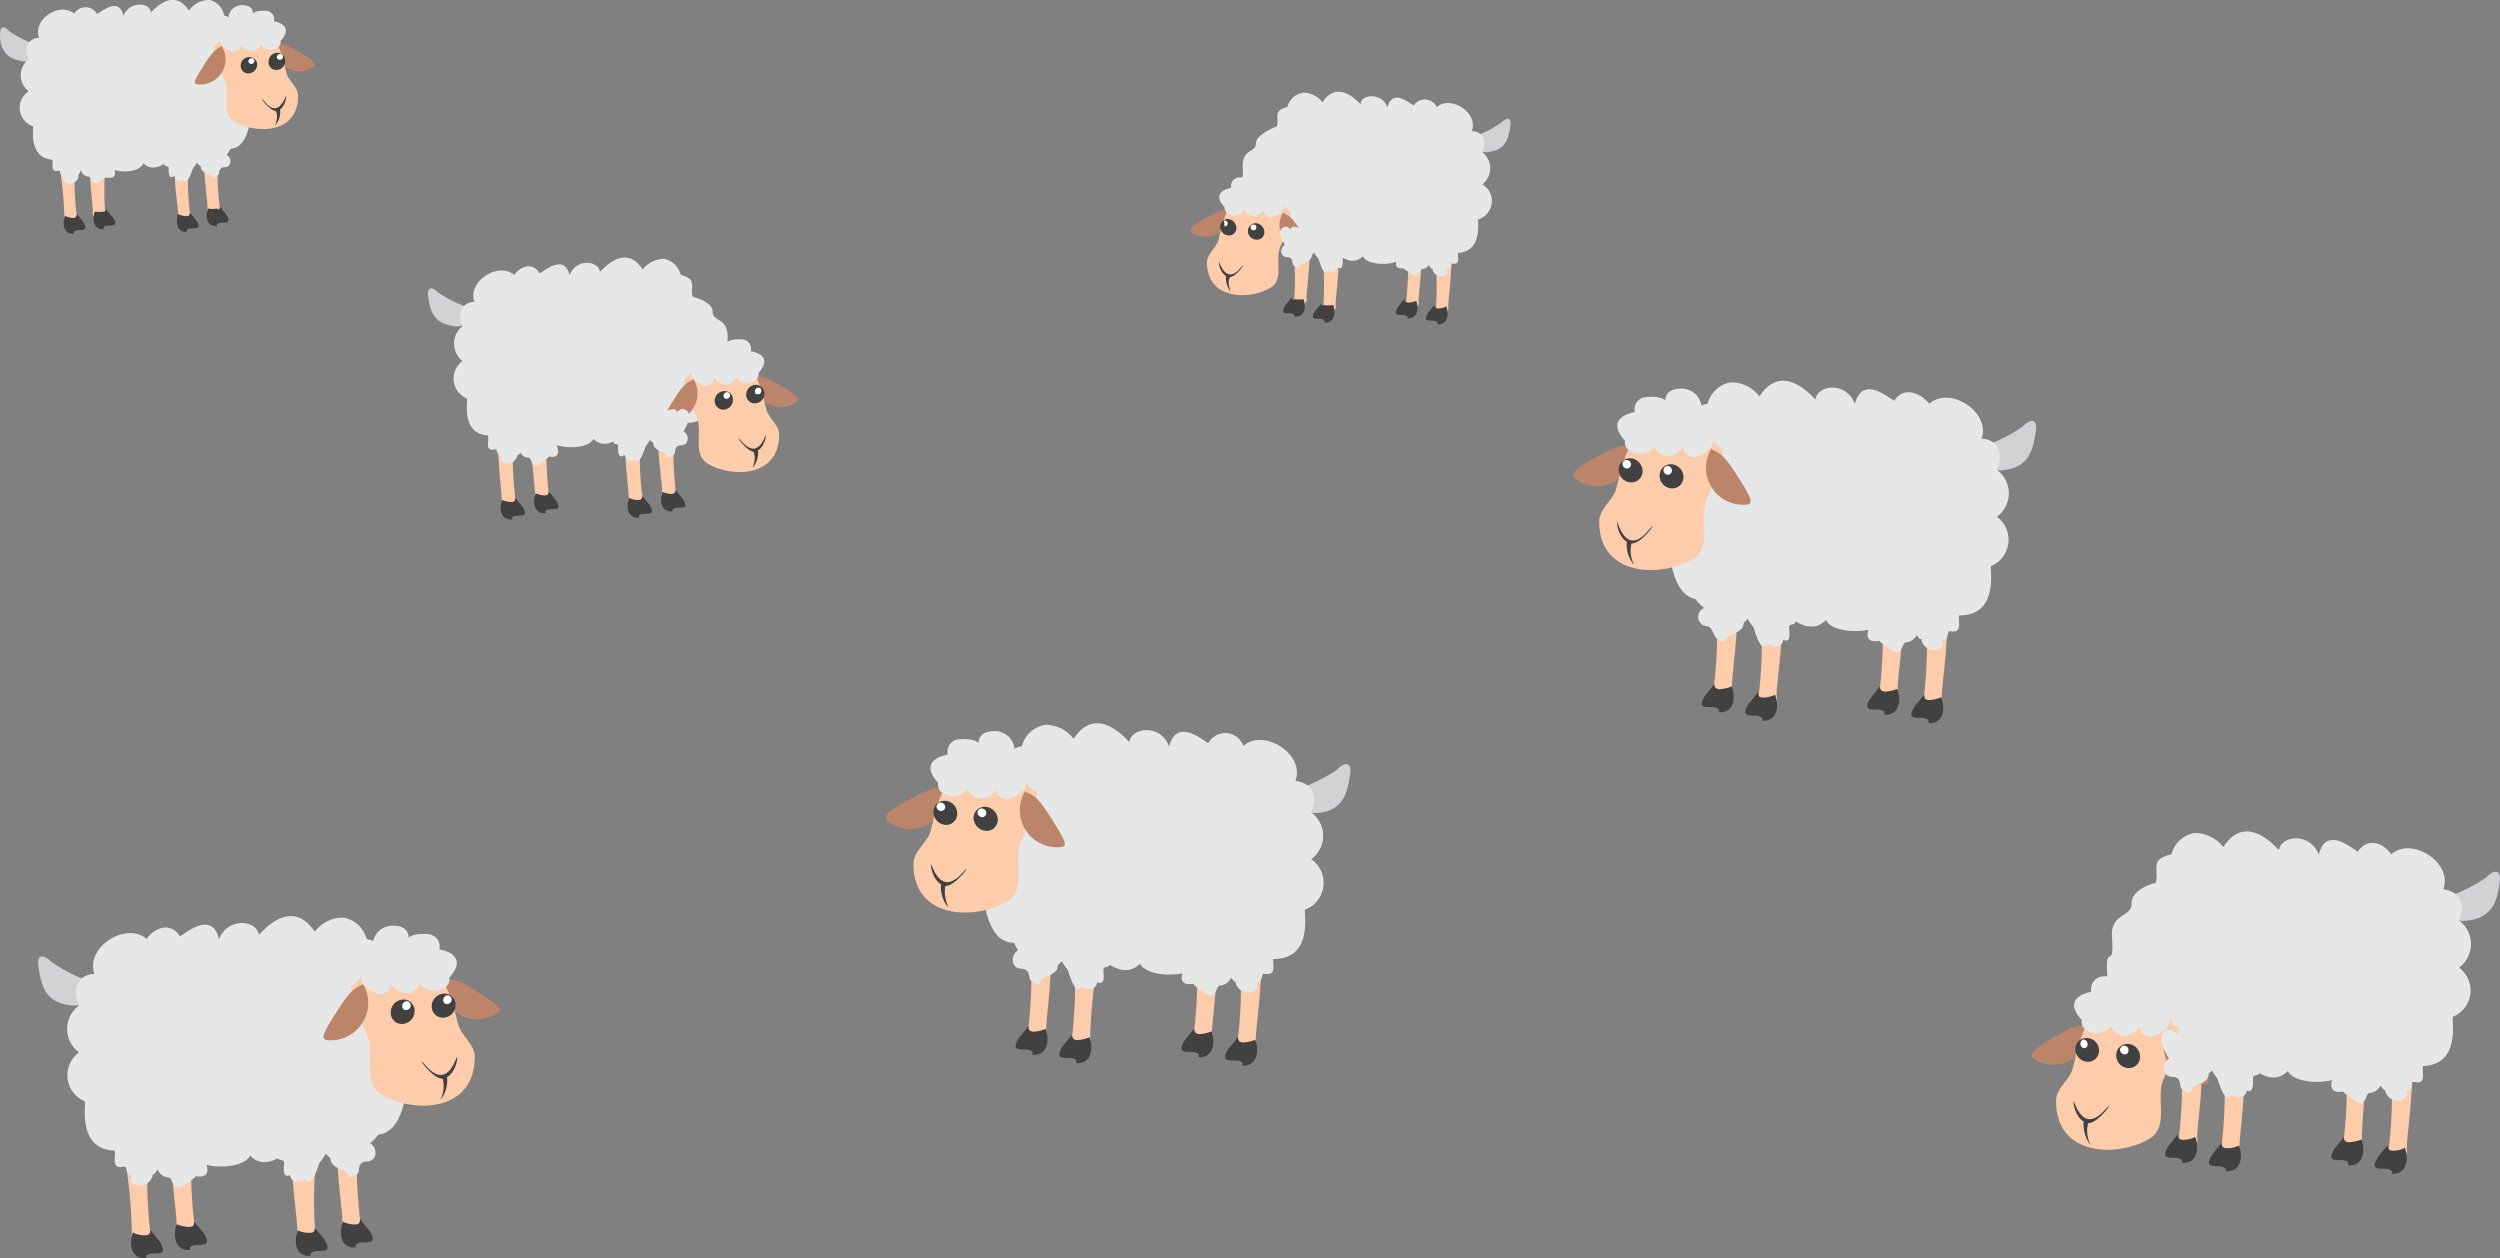 <svg xmlns="http://www.w3.org/2000/svg" viewBox="0 0 71.46 35.97"><rect x="0" y="0" width="71.46" height="35.97" fill="#808080" stroke="none"/><defs><style>.cls-1{fill:#d0d2d3;}.cls-1,.cls-2,.cls-3,.cls-4,.cls-5,.cls-6{fill-rule:evenodd;}.cls-2{fill:#fdccaa;}.cls-3{fill:#414142;}.cls-4{fill:#e6e7e7;}.cls-5{fill:#bc8569;}.cls-6{fill:#fff;}</style></defs><title>sheep3</title><g id="Layer_2" data-name="Layer 2"><g id="Layer_9" data-name="Layer 9"><path class="cls-1" d="M56.57,12.8a4.66,4.66,0,0,0,1.25-.61c.18-.2.44-.27.37.15s-.14,1-.88,1.09A.61.61,0,0,1,56.57,12.8Z"/><path class="cls-2" d="M54.71,16.61a8.47,8.47,0,0,1,.37,1.69A13.66,13.66,0,0,1,55,19.86a1.3,1.3,0,0,1,0,.27c-.08.41.41.49.4.11,0,0,.15-.14.11-.25s.09-.92.13-1.65a3.09,3.09,0,0,0-.32-1.8S54.73,16.69,54.71,16.61Z"/><path class="cls-3" d="M55,19.86s-.26.31-.27.33c-.29.46.16.28.32.35s0,.13.11.13c.41,0,.44-.44.33-.74a1,1,0,0,1-.36.08C55,20,55,19.92,55,19.86Z"/><path class="cls-2" d="M53.46,16.36a8.2,8.2,0,0,1,.36,1.7,12.64,12.64,0,0,1-.08,1.56s0,.24,0,.26c-.08.41.41.49.4.12,0,0,.15-.15.11-.26s.09-.92.13-1.64a3.09,3.09,0,0,0-.32-1.8S53.48,16.44,53.46,16.36Z"/><path class="cls-3" d="M53.73,19.62a4.19,4.19,0,0,1-.26.33c-.29.46.16.28.32.35s0,.13.11.13c.41,0,.44-.45.33-.74a1,1,0,0,1-.36.08C53.74,19.75,53.74,19.67,53.73,19.62Z"/><path class="cls-2" d="M50,16.54a7.93,7.93,0,0,1,.36,1.69,12.64,12.64,0,0,1-.08,1.56s0,.24,0,.27c-.08.41.41.49.4.11,0,0,.15-.14.11-.25s.09-.92.13-1.64a3.22,3.22,0,0,0-.32-1.81S50,16.62,50,16.54Z"/><path class="cls-3" d="M50.24,19.79a4.19,4.19,0,0,1-.26.33c-.29.46.16.28.32.36s0,.12.11.12c.41,0,.44-.44.33-.74a.83.83,0,0,1-.36.08C50.25,19.93,50.25,19.85,50.24,19.79Z"/><path class="cls-2" d="M48.72,16.29a8.2,8.2,0,0,1,.36,1.7A12.64,12.64,0,0,1,49,19.55s0,.24,0,.26c-.08.41.41.49.4.12,0,0,.14-.15.11-.26s.09-.92.13-1.64a3.19,3.19,0,0,0-.32-1.8S48.74,16.37,48.72,16.29Z"/><path class="cls-3" d="M49,19.55a4.19,4.19,0,0,1-.26.33c-.29.46.16.28.32.35s0,.13.11.13c.41,0,.44-.45.33-.74a1.07,1.07,0,0,1-.36.08C49,19.68,49,19.6,49,19.55Z"/><path class="cls-4" d="M48.37,12.34c.1-.36-.19-.66.44-.8a.83.83,0,0,1,.66-.61,1,1,0,0,1,.82.4c.09-.11.59-1,1.6.09.06-.43.9-.52,1.13.13.22-.91,1.1-.06,1.13-.1.27-.42.74-.22,1,.09.58-.52,1.76.23,1.49,1,.38,0,.68.33.44.89a.83.83,0,0,1,0,1.34.82.82,0,0,1-.16,1.41c-.08,0,.36,1.76-1.4,1.35.09.24-.74.92-1.41,0-.25.65-1.71.63-1.91.2-.07,0-.43.63-1.45-.46-.13-.14-.36.85-1.32-.28-.49,0-1.37.71-1.69-1,0,0-.66-.46-.7-.9-.09-1.09.19-.18.12-1.14,0-.76.57-.57.56-1S48.36,12.36,48.37,12.34Z"/><path class="cls-5" d="M46.64,12.73c-.28,0-.37,0-1,.33s-.77.5-.61.62A1,1,0,0,0,46.64,12.73Z"/><path class="cls-2" d="M45.71,14.91c0,1.63,1.87,1.59,2.7,1.05.54-.35.15-1.16.37-1.68.56-1.28.9-2.4-.58-2.42s-1.73,1-2,2.1C46.12,14.29,45.71,14.54,45.71,14.91Z"/><path class="cls-5" d="M48.91,12.83c.24.13.34.13.73.74s.5.82.31.85A1.06,1.06,0,0,1,48.91,12.83Z"/><path class="cls-3" d="M47.76,13.27a.37.37,0,0,1,.36.35.32.32,0,0,1-.32.34.36.36,0,0,1-.36-.34A.32.32,0,0,1,47.76,13.27Z"/><path class="cls-6" d="M47.66,13.32a.13.13,0,0,1,.13.12.12.12,0,0,1-.11.13.13.13,0,0,1-.13-.13A.12.12,0,0,1,47.66,13.32Z"/><path class="cls-4" d="M48.64,11.65a.57.57,0,0,0-.61-.54c-.45,0-.43.34-.43.34s-.1-.14-.53-.1a.35.35,0,0,0-.34.43s-.91.13-.28.82c0,0-.07.26.29.35a.47.47,0,0,0,.53-.18.53.53,0,0,0,.38.27.56.56,0,0,0,.46-.26.32.32,0,0,0,.48.24c.41-.18.38-.44.38-.44s.23.39.46.2a.46.46,0,0,0-.19-.81s.09-.22-.15-.38l-.07,0A.36.36,0,0,0,48.64,11.65Z"/><path class="cls-3" d="M46.22,14.93c0,.15.1.54.4.6s.86-.79.5-.37C46.43,16,46.2,14.73,46.22,14.93Z"/><path class="cls-3" d="M46.59,13.1a.37.37,0,0,1,.36.34.32.32,0,0,1-.32.35.36.36,0,0,1-.36-.35A.32.32,0,0,1,46.59,13.1Z"/><path class="cls-6" d="M46.49,13.15a.12.12,0,0,1,.13.12.11.11,0,0,1-.11.12.12.12,0,0,1-.13-.12A.1.1,0,0,1,46.49,13.15Z"/><path class="cls-4" d="M48.71,17.38a.27.27,0,0,0,.08.52c.15,0,.2.29.27.34.34.24.22,0,.4-.09.48-.17.33-.33.41-.37A.45.45,0,0,0,50,17.3c0-.14.44-.31,0-.7-.29-.24-.42,0-.61,0s-.38-.14-.45,0-.12-.2-.39.05C48.14,17,48.72,17.37,48.71,17.38Z"/><path class="cls-4" d="M51.26,17.54c.2.45-.13.21-.12.4s.06.44-.17.35c0,0,0,.23-.32.18-.16,0,0-.13-.18,0s-.33-.52-.35-.54a1.9,1.9,0,0,1-.4-.85c0-.25.42-.38.65-.28a.52.52,0,0,1,.84,0c.11.11,0-.05.17,0s0,.13.08.2S51.1,17.2,51.26,17.54Z"/><path class="cls-4" d="M53.31,17.19a.41.41,0,0,0,.16.65s-.27.5.14.49c.2,0,0-.08.21.08a2,2,0,0,0,.32.22c.24.07.24-.27.34-.27a.38.38,0,0,0,.33-.49c0-.08.25-.28-.09-.54s-.37,0-.3-.14-.69-.57-.84-.13c0,.09-.18.08-.25.13Z"/><path class="cls-4" d="M56.09,17.27c0,.12-.12.15-.09.53s-.28.2-.3.26c-.08.21,0,.17-.2.26.23.2-.4.47-.57,0,0-.1,0,0-.09-.09a.47.47,0,0,1-.09-.41c0-.13-.53-.19-.11-.62.09-.08-.16-.47.4-.47.39,0,.31.26.44.19s.53,0,.52.21c-.06,0,0-.16.06.11C56.06,17.23,56.09,17.29,56.09,17.27Z"/><path class="cls-3" d="M46.51,15.43a.88.88,0,0,0,.2.72.88.88,0,0,1-.06-.67Z"/><path class="cls-1" d="M37,22.59A4.88,4.88,0,0,0,38.22,22c.17-.2.44-.27.37.15s-.14,1-.88,1.08A.61.61,0,0,1,37,22.59Z"/><path class="cls-2" d="M35.1,26.39a7.49,7.49,0,0,1,.37,1.7,12.64,12.64,0,0,1-.08,1.56s0,.24,0,.26c-.08.41.4.5.4.12,0,0,.14-.14.11-.26s.09-.92.13-1.64a3.19,3.19,0,0,0-.32-1.8S35.13,26.47,35.1,26.39Z"/><path class="cls-3" d="M35.38,29.65a2.78,2.78,0,0,1-.27.33c-.28.46.16.28.33.35s0,.13.1.13c.41,0,.45-.45.34-.74a1.07,1.07,0,0,1-.36.08C35.39,29.78,35.39,29.7,35.38,29.65Z"/><path class="cls-2" d="M33.85,26.15a7.36,7.36,0,0,1,.37,1.7,12.64,12.64,0,0,1-.08,1.56s0,.23,0,.26c-.08.41.4.49.4.12,0,0,.14-.15.11-.26s.09-.92.13-1.64a3.19,3.19,0,0,0-.32-1.8S33.88,26.23,33.85,26.15Z"/><path class="cls-3" d="M34.13,29.41l-.27.33c-.28.45.16.28.33.35s0,.13.1.13c.41,0,.45-.45.34-.74a1.07,1.07,0,0,1-.36.08C34.14,29.54,34.14,29.46,34.13,29.41Z"/><path class="cls-2" d="M30.36,26.32a7.49,7.49,0,0,1,.37,1.7,12.64,12.64,0,0,1-.08,1.56s0,.24,0,.27c-.08.41.4.49.4.11,0,0,.14-.14.11-.26a15.2,15.2,0,0,1,.13-1.64,3.19,3.19,0,0,0-.32-1.8S30.39,26.4,30.36,26.32Z"/><path class="cls-3" d="M30.64,29.58s-.25.31-.27.33c-.28.46.16.28.32.35s0,.13.11.13c.41,0,.45-.44.34-.74a1.07,1.07,0,0,1-.36.08C30.64,29.71,30.65,29.63,30.64,29.58Z"/><path class="cls-2" d="M29.11,26.08a7.93,7.93,0,0,1,.37,1.7,12.64,12.64,0,0,1-.08,1.56s0,.24,0,.26c-.08.41.4.49.4.12,0,0,.14-.15.11-.26s.09-.92.12-1.64a3.15,3.15,0,0,0-.31-1.8S29.14,26.16,29.11,26.08Z"/><path class="cls-3" d="M29.39,29.34s-.25.31-.27.33c-.28.45.16.28.32.35s0,.13.11.13c.41,0,.45-.45.34-.74a1.07,1.07,0,0,1-.36.08C29.39,29.47,29.4,29.39,29.39,29.34Z"/><path class="cls-4" d="M28.76,22.13c.1-.36-.19-.66.45-.8a.82.82,0,0,1,.66-.61,1,1,0,0,1,.82.4c.08-.11.58-1,1.59.09.07-.43.9-.52,1.14.13.22-.91,1.1-.06,1.12-.1a.55.55,0,0,1,1,.08c.58-.51,1.77.23,1.49,1,.39.05.68.33.45.9a.83.83,0,0,1,0,1.34A.82.82,0,0,1,37.31,26c-.08,0,.37,1.76-1.39,1.35.08.24-.74.92-1.42,0-.24.65-1.7.63-1.91.2-.06,0-.43.63-1.44-.47-.13-.13-.37.86-1.32-.28-.5,0-1.38.72-1.7-1,0,0-.66-.47-.7-.9-.08-1.09.2-.19.13-1.14-.06-.76.56-.57.56-1S28.76,22.14,28.76,22.13Z"/><path class="cls-5" d="M27,22.52c-.27,0-.36,0-1,.33s-.78.5-.62.62A1,1,0,0,0,27,22.52Z"/><path class="cls-2" d="M26.11,24.7c0,1.63,1.86,1.59,2.7,1.05.54-.35.15-1.17.37-1.68.56-1.28.89-2.4-.58-2.42s-1.74,1-2,2.1C26.52,24.08,26.1,24.33,26.11,24.7Z"/><path class="cls-5" d="M29.3,22.62c.25.13.35.13.73.74s.51.82.32.85A1.06,1.06,0,0,1,29.3,22.62Z"/><path class="cls-3" d="M28.15,23.06a.38.38,0,0,1,.37.35.32.32,0,0,1-.32.34.38.38,0,0,1-.37-.34A.32.32,0,0,1,28.15,23.06Z"/><path class="cls-6" d="M28.06,23.11a.13.13,0,0,1,.13.12.12.12,0,0,1-.12.13.15.15,0,0,1-.13-.13A.12.12,0,0,1,28.06,23.11Z"/><path class="cls-4" d="M29,21.43a.56.56,0,0,0-.6-.53c-.45,0-.43.34-.43.34s-.11-.14-.53-.11a.36.36,0,0,0-.35.44s-.9.13-.27.81c0,0-.08.26.29.36a.47.47,0,0,0,.53-.18.52.52,0,0,0,.37.27.56.56,0,0,0,.46-.26.31.31,0,0,0,.48.23c.41-.17.39-.44.39-.44s.23.4.46.21a.46.46,0,0,0-.19-.81s.08-.22-.15-.39l-.08,0A.39.39,0,0,0,29,21.43Z"/><path class="cls-3" d="M26.61,24.72c0,.15.11.54.4.6s.87-.79.5-.37C26.82,25.73,26.6,24.52,26.61,24.72Z"/><path class="cls-3" d="M27,22.89a.36.36,0,0,1,.36.34.32.32,0,0,1-.32.35.38.38,0,0,1-.36-.35A.32.32,0,0,1,27,22.89Z"/><path class="cls-6" d="M26.89,22.94a.14.14,0,0,1,.13.12.12.12,0,0,1-.12.12.13.13,0,0,1-.13-.12A.12.12,0,0,1,26.89,22.94Z"/><path class="cls-4" d="M29.1,27.16c-.23.14-.2.52.09.53s.2.29.27.33c.34.25.21,0,.39-.08.49-.17.34-.33.41-.38a.42.42,0,0,0,.17-.47c0-.15.45-.31,0-.7-.29-.24-.42,0-.62,0s-.37-.14-.45,0-.12-.2-.39,0S29.11,27.16,29.1,27.16Z"/><path class="cls-4" d="M31.65,27.33c.21.45-.12.21-.11.4s.05.43-.18.35c0,0,0,.22-.31.18-.16,0,0-.13-.18,0s-.33-.52-.35-.54a1.84,1.84,0,0,1-.4-.86c0-.24.41-.37.64-.27a.52.52,0,0,1,.84,0c.11.11,0-.05.17,0s0,.14.09.21A.47.47,0,0,0,31.65,27.33Z"/><path class="cls-4" d="M33.71,27a.41.41,0,0,0,.15.65s-.26.5.15.48c.2,0,0-.07.2.09a2.1,2.1,0,0,0,.33.22c.24.07.23-.27.33-.27a.37.37,0,0,0,.33-.49c0-.08.25-.28-.09-.54s-.36,0-.29-.14-.7-.57-.85-.13c0,.09-.17.07-.25.13Z"/><path class="cls-4" d="M36.48,27.05c0,.13-.11.16-.08.54s-.29.2-.31.26,0,.17-.19.26c.23.2-.4.47-.58,0,0-.1,0,0-.08-.1a.42.42,0,0,1-.09-.4c0-.13-.53-.19-.11-.62.08-.08-.16-.47.39-.47.39,0,.31.25.45.18s.53,0,.51.22c-.06,0,0-.16.06.11C36.46,27,36.48,27.08,36.48,27.05Z"/><path class="cls-3" d="M26.91,25.21a.87.87,0,0,0,.2.73c-.19-.47-.06-.67-.06-.67Z"/><path class="cls-1" d="M2.72,28.11a4.91,4.91,0,0,1-1.26-.62c-.17-.19-.43-.26-.36.15s.13,1,.88,1.09A.61.61,0,0,0,2.72,28.11Z"/><path class="cls-2" d="M4.58,31.91a7.79,7.79,0,0,0-.37,1.7,12.36,12.36,0,0,0,.08,1.55s0,.24,0,.27c.08.41-.41.49-.4.11,0,0-.15-.14-.12-.25a14.16,14.16,0,0,0-.12-1.64A3.12,3.12,0,0,1,4,31.85S4.56,32,4.58,31.91Z"/><path class="cls-3" d="M4.3,35.16s.26.31.27.34c.28.45-.16.28-.32.35s0,.12-.11.12c-.41,0-.45-.44-.34-.74a.73.73,0,0,0,.36.08C4.3,35.3,4.29,35.22,4.3,35.16Z"/><path class="cls-2" d="M5.83,31.67a7.79,7.79,0,0,0-.37,1.7,13.58,13.58,0,0,0,.09,1.55,1.3,1.3,0,0,0,0,.27c.08.41-.41.49-.4.11,0,0-.15-.14-.11-.25s-.09-.92-.13-1.64a3.17,3.17,0,0,1,.31-1.81S5.81,31.75,5.83,31.67Z"/><path class="cls-3" d="M5.55,34.92s.26.31.27.33c.29.46-.16.28-.32.36s0,.12-.11.12c-.41,0-.44-.44-.34-.74a.88.88,0,0,0,.37.08C5.55,35.06,5.54,35,5.55,34.92Z"/><path class="cls-2" d="M9.32,31.84A7.93,7.93,0,0,0,9,33.54,13.1,13.1,0,0,0,9,35.09a1.3,1.3,0,0,0,0,.27c.08.41-.41.49-.4.11,0,0-.15-.14-.11-.25s-.09-.92-.13-1.64a3.12,3.12,0,0,1,.31-1.8S9.3,31.92,9.32,31.84Z"/><path class="cls-3" d="M9,35.1s.26.3.27.33c.29.45-.16.28-.32.35s0,.12-.11.12c-.41,0-.44-.44-.33-.73a.82.82,0,0,0,.36.07C9,35.23,9,35.15,9,35.1Z"/><path class="cls-2" d="M10.57,31.6a8.43,8.43,0,0,0-.37,1.7,13.34,13.34,0,0,0,.09,1.55,1.3,1.3,0,0,0,0,.27c.08.41-.41.49-.4.11,0,0-.15-.14-.11-.25s-.09-.92-.13-1.64A3.11,3.11,0,0,1,10,31.53S10.55,31.68,10.57,31.6Z"/><path class="cls-3" d="M10.3,34.85a4.19,4.19,0,0,0,.26.33c.29.46-.16.28-.32.36s0,.12-.11.12c-.41,0-.44-.44-.33-.74a.79.79,0,0,0,.36.08C10.29,35,10.29,34.91,10.3,34.85Z"/><path class="cls-4" d="M10.92,27.65c-.1-.37.19-.67-.44-.81a.83.83,0,0,0-.66-.61,1,1,0,0,0-.82.4c-.09-.1-.59-1-1.6.09-.06-.43-.9-.51-1.14.13-.21-.91-1.09-.05-1.12-.09-.27-.43-.74-.23-.95.08-.58-.51-1.76.23-1.49,1-.38,0-.68.33-.44.9a.83.83,0,0,0,0,1.34.81.81,0,0,0,.16,1.4c.08,0-.36,1.76,1.4,1.35-.09.25.73.92,1.41,0,.25.65,1.71.64,1.91.21.07,0,.43.63,1.45-.47.12-.14.36.85,1.32-.28.49,0,1.37.71,1.69-1,0,0,.66-.47.7-.91.09-1.08-.2-.18-.13-1.14.06-.75-.56-.57-.55-1C11.57,28,10.92,27.66,10.92,27.65Z"/><path class="cls-5" d="M12.65,28c.28,0,.37-.05.95.32s.78.51.62.63A1,1,0,0,1,12.65,28Z"/><path class="cls-2" d="M13.57,30.21c0,1.64-1.86,1.6-2.69,1.06-.55-.36-.15-1.17-.38-1.68-.56-1.28-.89-2.41.59-2.43,1.33,0,1.73.95,2,2.1C13.17,29.6,13.58,29.85,13.57,30.21Z"/><path class="cls-5" d="M10.38,28.13c-.25.13-.34.14-.73.75s-.5.81-.31.85A1.07,1.07,0,0,0,10.38,28.13Z"/><path class="cls-3" d="M11.53,28.57a.37.37,0,0,0-.36.35.32.32,0,0,0,.32.35.37.37,0,0,0,.36-.35A.32.32,0,0,0,11.53,28.57Z"/><path class="cls-6" d="M11.62,28.62a.13.13,0,0,0-.12.13.1.1,0,0,0,.11.12.13.13,0,0,0,.13-.12A.12.12,0,0,0,11.62,28.62Z"/><path class="cls-4" d="M10.65,27a.57.57,0,0,1,.6-.54c.45,0,.43.34.43.34s.11-.13.54-.1a.36.36,0,0,1,.34.44s.9.12.28.81c0,0,.07.26-.3.35a.47.47,0,0,1-.53-.18.47.47,0,0,1-.37.27c-.27,0-.46-.26-.46-.26a.32.32,0,0,1-.48.24c-.41-.17-.38-.44-.38-.44s-.24.39-.47.21a.46.46,0,0,1,.2-.81s-.09-.22.15-.39l.07,0A.39.39,0,0,1,10.65,27Z"/><path class="cls-3" d="M13.07,30.24c0,.14-.11.53-.4.59s-.87-.79-.5-.37C12.86,31.25,13.08,30,13.07,30.24Z"/><path class="cls-3" d="M12.7,28.4a.37.37,0,0,0-.36.35.32.32,0,0,0,.32.34.36.36,0,0,0,.36-.34A.32.32,0,0,0,12.7,28.4Z"/><path class="cls-6" d="M12.8,28.45a.13.13,0,0,0-.13.12.11.11,0,0,0,.11.13.13.13,0,0,0,.13-.13A.12.12,0,0,0,12.8,28.45Z"/><path class="cls-4" d="M10.58,32.68c.23.13.2.52-.09.52s-.2.29-.26.34c-.35.24-.22,0-.4-.08-.48-.17-.34-.34-.41-.38a.43.43,0,0,1-.17-.47c0-.15-.45-.31,0-.71.28-.23.42.05.61,0s.38-.13.45,0,.12-.19.39.05C11.15,32.28,10.57,32.68,10.58,32.68Z"/><path class="cls-4" d="M8,32.85c-.21.44.12.21.12.39s-.06.44.17.35c0,0,0,.23.32.18.16,0,0-.13.17,0s.33-.51.36-.54a2,2,0,0,0,.4-.85c0-.25-.42-.38-.65-.27a.51.51,0,0,0-.84,0c-.11.11,0,0-.17,0s0,.14-.09.2S8.19,32.51,8,32.85Z"/><path class="cls-4" d="M6,32.5a.4.4,0,0,1-.16.64s.27.5-.14.49c-.2,0,0-.07-.21.09a2.64,2.64,0,0,1-.32.22c-.25.07-.24-.28-.34-.28a.37.37,0,0,1-.33-.49c0-.08-.25-.28.09-.53s.37,0,.3-.15.69-.57.84-.13c0,.1.17.08.25.13Z"/><path class="cls-4" d="M3.2,32.57c0,.12.11.15.08.54s.29.19.31.25c.08.22,0,.17.2.26-.24.21.4.47.57,0,0-.1,0,0,.08-.1a.45.45,0,0,0,.1-.41c0-.12.52-.18.1-.61-.08-.09.17-.48-.39-.48-.39,0-.31.26-.44.19s-.54,0-.52.21,0-.16-.06.12C3.23,32.53,3.2,32.6,3.2,32.57Z"/><path class="cls-3" d="M12.77,30.73a.89.89,0,0,1-.19.72.85.85,0,0,0,.06-.66Z"/><path class="cls-1" d="M13.52,8.83a3.72,3.72,0,0,1-1-.47c-.13-.15-.33-.2-.28.12s.1.74.67.83A.47.47,0,0,0,13.52,8.83Z"/><path class="cls-2" d="M14.94,11.74a6.22,6.22,0,0,0-.28,1.3,8.38,8.38,0,0,0,.07,1.19,1.46,1.46,0,0,0,0,.21c.07.31-.31.37-.3.08,0,0-.11-.11-.09-.19s-.07-.71-.09-1.26a2.46,2.46,0,0,1,.24-1.38S14.93,11.8,14.94,11.74Z"/><path class="cls-3" d="M14.73,14.23l.21.26c.21.35-.13.21-.25.27s0,.09-.08.09c-.32,0-.34-.34-.26-.56a.73.73,0,0,0,.28.06C14.73,14.34,14.72,14.28,14.73,14.23Z"/><path class="cls-2" d="M15.9,11.56a5.93,5.93,0,0,0-.28,1.3,9.76,9.76,0,0,0,.06,1.19s0,.18,0,.2c.06.31-.31.38-.3.09,0,0-.11-.11-.09-.2s-.07-.7-.1-1.25a2.36,2.36,0,0,1,.25-1.38S15.88,11.62,15.9,11.56Z"/><path class="cls-3" d="M15.69,14.05s.19.23.2.25c.22.35-.12.22-.24.27s0,.1-.08.1c-.32,0-.35-.34-.26-.57a.67.67,0,0,0,.27.06C15.69,14.15,15.68,14.09,15.69,14.05Z"/><path class="cls-2" d="M18.57,11.69a6.08,6.08,0,0,0-.28,1.3,8.38,8.38,0,0,0,.07,1.19,1.32,1.32,0,0,0,0,.2c.06.32-.31.38-.3.09,0,0-.11-.11-.09-.19s-.07-.71-.09-1.26a2.42,2.42,0,0,1,.24-1.38S18.56,11.75,18.57,11.69Z"/><path class="cls-3" d="M18.36,14.18l.21.25c.21.35-.13.22-.25.27s0,.1-.08.1c-.32,0-.34-.34-.26-.57a.55.55,0,0,0,.28.06C18.36,14.28,18.35,14.22,18.36,14.18Z"/><path class="cls-2" d="M19.53,11.5a6.22,6.22,0,0,0-.28,1.3A9.76,9.76,0,0,0,19.31,14s0,.19,0,.21c.06.31-.31.37-.3.08,0,0-.12-.1-.09-.19s-.07-.7-.1-1.26a2.46,2.46,0,0,1,.24-1.38S19.51,11.56,19.53,11.5Z"/><path class="cls-3" d="M19.32,14a2.56,2.56,0,0,0,.2.26c.22.35-.12.21-.24.27s0,.09-.09.09c-.31,0-.34-.34-.25-.56a.67.67,0,0,0,.27.06C19.32,14.1,19.31,14,19.32,14Z"/><path class="cls-4" d="M19.8,8.48c-.08-.28.14-.51-.34-.62A.64.64,0,0,0,19,7.4a.8.8,0,0,0-.63.3c-.06-.08-.44-.76-1.22.07-.05-.33-.69-.39-.87.1-.16-.7-.84,0-.86-.07-.21-.33-.57-.17-.72.06-.45-.39-1.35.18-1.14.77-.3,0-.53.26-.34.69a.64.64,0,0,0,0,1,.62.62,0,0,0,.12,1.07c.06,0-.28,1.35,1.07,1-.06.18.57.7,1.08,0,.19.5,1.31.49,1.47.16.05,0,.33.48,1.1-.36.1-.11.28.65,1-.22.38,0,1.06.55,1.3-.76,0,0,.51-.36.53-.69.07-.84-.14-.15-.09-.88,0-.58-.43-.43-.43-.73S19.8,8.49,19.8,8.48Z"/><path class="cls-5" d="M21.57,10.76c.21,0,.28,0,.72.25s.6.39.48.48A.76.76,0,0,1,21.57,10.76Z"/><path class="cls-2" d="M22.27,12.43c0,1.25-1.43,1.22-2.06.81-.42-.27-.12-.9-.29-1.29-.43-1-.68-1.84.45-1.85s1.33.72,1.53,1.6C22,12,22.28,12.15,22.27,12.43Z"/><path class="cls-5" d="M19.83,10.84c-.19.1-.27.1-.56.57s-.39.62-.24.65A.82.82,0,0,0,19.83,10.84Z"/><path class="cls-3" d="M20.71,11.18a.28.28,0,0,0-.28.26.25.25,0,0,0,.24.27.28.28,0,0,0,.28-.27A.24.24,0,0,0,20.71,11.18Z"/><path class="cls-6" d="M20.78,11.21a.11.11,0,0,0-.1.1.09.09,0,0,0,.09.09.11.11,0,0,0,.1-.09A.1.1,0,0,0,20.78,11.21Z"/><path class="cls-4" d="M20,9.93a.44.44,0,0,1,.47-.41c.34,0,.32.26.32.26s.09-.1.41-.08a.27.27,0,0,1,.26.34s.7.09.22.62c0,0,.05.2-.23.27a.35.35,0,0,1-.4-.14.39.39,0,0,1-.29.21c-.2,0-.35-.2-.35-.2a.24.24,0,0,1-.37.18c-.31-.13-.29-.34-.29-.34s-.18.31-.36.16a.36.36,0,0,1,.15-.62s-.06-.17.12-.29a.05.05,0,0,1,0,0A.27.27,0,0,1,20,9.93Z"/><path class="cls-3" d="M21.89,12.45c0,.11-.09.41-.31.46s-.66-.61-.38-.29C21.73,13.22,21.9,12.29,21.89,12.45Z"/><path class="cls-3" d="M21.6,11a.28.28,0,0,0-.27.27.24.24,0,0,0,.24.26.28.28,0,0,0,.28-.26A.25.25,0,0,0,21.6,11Z"/><path class="cls-6" d="M21.68,11.08a.1.1,0,0,0-.1.1c0,.05,0,.09.09.09a.09.09,0,0,0,.09-.09A.08.08,0,0,0,21.68,11.08Z"/><path class="cls-4" d="M19.54,12.33c.18.1.15.4-.07.4s-.15.22-.2.26c-.26.19-.17,0-.31-.06-.37-.13-.25-.26-.31-.29a.33.33,0,0,1-.13-.36c0-.12-.34-.24,0-.54s.32,0,.47,0,.29-.1.34,0,.1-.15.3,0S19.53,12.33,19.54,12.33Z"/><path class="cls-4" d="M17.59,12.46c-.16.34.09.16.08.3s0,.34.14.27,0,.17.24.14,0-.1.13,0,.26-.4.28-.42a1.49,1.49,0,0,0,.3-.65c0-.19-.32-.29-.49-.21a.39.39,0,0,0-.64,0c-.09.09,0,0-.14,0s0,.11-.06.16S17.71,12.2,17.59,12.46Z"/><path class="cls-4" d="M16,12.19a.3.3,0,0,1-.11.49s.2.39-.12.38c-.15,0,0-.06-.15.06a1.59,1.59,0,0,1-.25.17c-.19.06-.18-.21-.26-.21a.27.27,0,0,1-.25-.37c0-.06-.19-.22.07-.41s.28,0,.22-.11.54-.44.65-.1c0,.07.13.06.19.1Z"/><path class="cls-4" d="M13.89,12.25c0,.09.09.11.06.41s.22.15.24.19,0,.13.15.2c-.18.16.3.36.44,0,0-.07,0,0,.06-.07a.36.36,0,0,0,.07-.31c0-.1.41-.14.08-.47-.06-.07.13-.37-.3-.37s-.24.2-.34.15-.41,0-.39.16,0-.12-.05.09C13.91,12.22,13.89,12.27,13.89,12.25Z"/><path class="cls-3" d="M21.66,12.83a.68.68,0,0,1-.15.55c.14-.36,0-.51,0-.51Z"/><path class="cls-1" d="M1.12,1.31A3.42,3.42,0,0,1,.26.89C.14.75,0,.71,0,1s.09.66.6.74A.41.41,0,0,0,1.12,1.31Z"/><path class="cls-2" d="M2.39,3.9a5.21,5.21,0,0,0-.26,1.16,7.54,7.54,0,0,0,.06,1.06,1.21,1.21,0,0,0,0,.18c0,.28-.28.34-.28.08,0,0-.09-.1-.07-.17a9.84,9.84,0,0,0-.09-1.12A2.16,2.16,0,0,1,2,3.86S2.37,4,2.39,3.9Z"/><path class="cls-3" d="M2.2,6.12s.17.21.18.23c.19.31-.11.19-.22.24s0,.09-.08.09c-.28,0-.3-.31-.22-.51a.51.51,0,0,0,.24.06C2.19,6.22,2.19,6.16,2.2,6.12Z"/><path class="cls-2" d="M3.24,3.74A5,5,0,0,0,3,4.9,9.46,9.46,0,0,0,3,6s0,.16,0,.18c.06.28-.28.33-.27.08,0,0-.1-.1-.08-.18s-.06-.62-.08-1.12a2.15,2.15,0,0,1,.21-1.23S3.22,3.79,3.24,3.74Z"/><path class="cls-3" d="M3.05,6a1.92,1.92,0,0,0,.18.22c.2.31-.11.19-.22.24s0,.09-.07.09c-.28,0-.31-.3-.23-.5a.89.89,0,0,0,.25,0C3.05,6.05,3,6,3.05,6Z"/><path class="cls-2" d="M5.62,3.85A5.32,5.32,0,0,0,5.37,5a8,8,0,0,0,.06,1.07,1.07,1.07,0,0,0,0,.18c.06.28-.27.33-.27.07,0,0-.1-.09-.07-.17S5,5.53,5,5a2.15,2.15,0,0,1,.21-1.23S5.6,3.91,5.62,3.85Z"/><path class="cls-3" d="M5.43,6.08l.18.22c.2.31-.11.19-.22.24s0,.09-.07.09c-.28,0-.3-.3-.23-.51a.6.6,0,0,0,.25.06C5.43,6.17,5.42,6.11,5.43,6.08Z"/><path class="cls-2" d="M6.47,3.69a6,6,0,0,0-.25,1.16,7.9,7.9,0,0,0,.06,1.06,1.28,1.28,0,0,0,0,.18c0,.28-.28.34-.28.08,0,0-.09-.1-.07-.17s-.06-.63-.09-1.12a2.16,2.16,0,0,1,.22-1.23S6.46,3.74,6.47,3.69Z"/><path class="cls-3" d="M6.29,5.91s.17.21.18.23c.19.31-.11.19-.22.24s0,.08-.08.08c-.28,0-.3-.3-.22-.5a.54.54,0,0,0,.24,0C6.28,6,6.28,6,6.29,5.91Z"/><path class="cls-4" d="M6.71,1c-.07-.25.13-.45-.3-.55A.56.56,0,0,0,6,0,.71.71,0,0,0,5.4.3C5.34.23,5-.38,4.31.36c0-.29-.61-.35-.78.09-.14-.62-.74,0-.76-.06a.38.38,0,0,0-.65,0c-.4-.35-1.2.16-1,.69-.26,0-.46.23-.3.61a.58.58,0,0,0,0,.92.56.56,0,0,0,.12,1c.05,0-.25,1.2,1,.92-.06.17.5.63,1,0C3,5,4,5,4.1,4.66c0,0,.29.44,1-.31.08-.1.24.58.9-.2.33,0,.93.49,1.15-.68,0,0,.45-.32.48-.62.06-.74-.13-.12-.09-.78,0-.51-.38-.38-.38-.65S6.71,1,6.71,1Z"/><path class="cls-5" d="M7.89,1.26c.19,0,.25,0,.65.22s.53.35.42.43A.68.68,0,0,1,7.89,1.26Z"/><path class="cls-2" d="M8.52,2.75c0,1.11-1.27,1.08-1.84.71-.37-.24-.1-.79-.25-1.14-.38-.88-.61-1.64.4-1.66S8,1.31,8.19,2.1C8.25,2.32,8.53,2.49,8.52,2.75Z"/><path class="cls-5" d="M6.34,1.32c-.16.09-.23.1-.49.51s-.35.56-.22.58A.72.72,0,0,0,6.34,1.32Z"/><path class="cls-3" d="M7.13,1.63a.25.25,0,0,0-.25.23.22.22,0,0,0,.22.24.26.26,0,0,0,.25-.24A.22.22,0,0,0,7.13,1.63Z"/><path class="cls-6" d="M7.19,1.66a.11.11,0,0,0-.09.08.09.09,0,0,0,.08.09.09.09,0,0,0,.09-.09A.08.08,0,0,0,7.19,1.66Z"/><path class="cls-4" d="M6.53.52A.38.38,0,0,1,6.94.15c.31,0,.29.23.29.23S7.31.29,7.6.31a.24.24,0,0,1,.23.3s.62.09.19.56c0,0,.05.17-.2.24a.32.32,0,0,1-.36-.13.35.35,0,0,1-.26.19c-.18,0-.31-.18-.31-.18a.22.22,0,0,1-.33.16c-.28-.12-.26-.3-.26-.3s-.16.27-.32.14A.31.31,0,0,1,6.12.74s-.06-.15.1-.26,0,0,0,0A.25.25,0,0,1,6.53.52Z"/><path class="cls-3" d="M8.18,2.76c0,.1-.07.37-.27.41s-.59-.54-.34-.26C8,3.45,8.19,2.62,8.18,2.76Z"/><path class="cls-3" d="M7.93,1.51a.25.25,0,0,0-.25.23A.22.22,0,0,0,7.9,2a.25.25,0,0,0,.25-.24A.22.22,0,0,0,7.93,1.51Z"/><path class="cls-6" d="M8,1.54a.11.11,0,0,0-.09.09A.09.09,0,0,0,8,1.71a.09.09,0,0,0,.09-.08A.08.08,0,0,0,8,1.54Z"/><path class="cls-4" d="M6.48,4.43c.16.09.14.35-.06.35S6.28,5,6.24,5C6,5.18,6.09,5,6,5c-.33-.12-.23-.23-.28-.26a.3.3,0,0,1-.12-.32c0-.1-.3-.21,0-.48s.29,0,.42,0,.26-.1.31,0,.08-.13.26,0S6.47,4.43,6.48,4.43Z"/><path class="cls-4" d="M4.74,4.54c-.14.3.08.15.08.27s0,.3.12.24,0,.16.21.12,0-.09.12,0,.23-.35.25-.36a1.38,1.38,0,0,0,.27-.59C5.77,4,5.5,4,5.35,4a.36.36,0,0,0-.57,0c-.08.08,0,0-.12,0s0,.09-.06.14S4.85,4.31,4.74,4.54Z"/><path class="cls-4" d="M3.34,4.3a.28.28,0,0,1-.11.44s.18.35-.1.34c-.13,0,0,0-.14,0a1.53,1.53,0,0,1-.22.16c-.16,0-.16-.19-.23-.19a.25.25,0,0,1-.22-.34s-.17-.19.06-.36.25,0,.2-.1.47-.39.58-.09c0,.06.11,0,.17.09Z"/><path class="cls-4" d="M1.44,4.35c0,.09.08.11.06.37s.2.13.21.17,0,.12.13.18c-.15.14.28.32.4,0,0-.07,0,0,0-.07a.33.33,0,0,0,.07-.28c0-.08.36-.12.07-.42-.06,0,.11-.32-.27-.32s-.21.17-.3.13-.37,0-.35.14,0-.11-.05.08C1.46,4.33,1.44,4.37,1.44,4.35Z"/><path class="cls-3" d="M8,3.1a.57.57,0,0,1-.14.49c.13-.32,0-.45,0-.45Z"/><path class="cls-1" d="M69.82,25.68a4.31,4.31,0,0,0,1.26-.61c.17-.19.43-.26.37.15s-.14,1-.89,1.09A.61.61,0,0,1,69.82,25.68Z"/><path class="cls-2" d="M68,29.49a7.23,7.23,0,0,1,.37,1.7,12.36,12.36,0,0,1-.08,1.55s0,.24,0,.27c-.08.41.4.49.4.11,0,0,.14-.14.11-.25s.09-.92.13-1.64a3.22,3.22,0,0,0-.32-1.81S68,29.57,68,29.49Z"/><path class="cls-3" d="M68.24,32.74s-.25.31-.27.34c-.28.45.16.27.33.35s0,.12.1.12c.41,0,.45-.44.34-.74a.73.73,0,0,1-.36.08C68.25,32.88,68.25,32.8,68.24,32.74Z"/><path class="cls-2" d="M66.71,29.25a7.25,7.25,0,0,1,.37,1.69A12.64,12.64,0,0,1,67,32.5s0,.24,0,.27c-.08.41.4.49.4.11,0,0,.14-.14.11-.25A15.15,15.15,0,0,1,67.63,31a3.19,3.19,0,0,0-.32-1.8S66.74,29.33,66.71,29.25Z"/><path class="cls-3" d="M67,32.5s-.25.31-.27.33c-.28.46.16.28.32.35s0,.13.11.13c.41,0,.45-.44.34-.74a1.07,1.07,0,0,1-.36.08C67,32.64,67,32.56,67,32.5Z"/><path class="cls-2" d="M63.22,29.42a7.23,7.23,0,0,1,.37,1.7,12.36,12.36,0,0,1-.08,1.55s0,.24,0,.27c-.08.41.4.49.4.11,0,0,.14-.14.11-.25s.09-.92.12-1.64a3.12,3.12,0,0,0-.31-1.8S63.25,29.5,63.22,29.42Z"/><path class="cls-3" d="M63.5,32.67s-.25.31-.27.34c-.28.45.16.27.32.35s0,.12.11.12c.41,0,.45-.44.34-.74a.73.73,0,0,1-.36.08C63.5,32.81,63.51,32.73,63.5,32.67Z"/><path class="cls-2" d="M62,29.18a7.81,7.81,0,0,1,.37,1.69,12.64,12.64,0,0,1-.08,1.56s0,.24,0,.27c-.07.41.41.49.4.11,0,0,.15-.14.12-.25s.09-.92.12-1.64a3.17,3.17,0,0,0-.31-1.81S62,29.26,62,29.18Z"/><path class="cls-3" d="M62.25,32.43s-.26.31-.27.33c-.28.46.16.28.32.36s0,.12.11.12c.41,0,.45-.44.34-.74a.87.87,0,0,1-.36.08C62.25,32.57,62.26,32.49,62.25,32.43Z"/><path class="cls-4" d="M61.62,25.23c.1-.37-.19-.67.45-.81a.82.82,0,0,1,.66-.61,1.05,1.05,0,0,1,.82.4c.08-.1.58-1,1.59.09.07-.43.9-.51,1.14.13.22-.91,1.09-.05,1.12-.09.28-.43.75-.23.95.08.58-.52,1.77.23,1.49,1,.39.05.68.33.45.89a.84.84,0,0,1,0,1.35.81.81,0,0,1-.17,1.4c-.08,0,.37,1.76-1.39,1.35.08.25-.74.92-1.42,0-.24.65-1.7.64-1.91.21-.06,0-.43.63-1.44-.47-.13-.14-.37.85-1.32-.28-.5,0-1.38.71-1.7-1,0,0-.66-.47-.7-.91-.09-1.08.2-.18.13-1.14-.06-.75.56-.57.56-1S61.62,25.24,61.62,25.23Z"/><path class="cls-5" d="M59.69,29.3c-.28,0-.37,0-.95.33s-.78.5-.62.62A1,1,0,0,0,59.69,29.3Z"/><path class="cls-2" d="M58.77,31.48c0,1.63,1.86,1.59,2.7,1.05.54-.35.14-1.17.37-1.68.56-1.28.89-2.4-.59-2.42s-1.73.95-2,2.1C59.17,30.86,58.76,31.11,58.77,31.48Z"/><path class="cls-5" d="M62,29.4c.25.12.34.13.73.74s.51.82.31.85A1.06,1.06,0,0,1,62,29.4Z"/><path class="cls-3" d="M60.81,29.84a.36.36,0,0,1,.36.34.32.32,0,0,1-.32.35.36.36,0,0,1-.36-.35A.32.32,0,0,1,60.81,29.84Z"/><path class="cls-6" d="M60.72,29.89a.12.12,0,0,1,.12.12.11.11,0,0,1-.11.13A.14.14,0,0,1,60.6,30,.12.12,0,0,1,60.72,29.89Z"/><path class="cls-4" d="M61.69,28.21a.56.56,0,0,0-.6-.53c-.45,0-.43.34-.43.34s-.11-.14-.53-.11a.36.36,0,0,0-.35.44s-.9.13-.27.81c0,0-.08.26.29.36a.48.48,0,0,0,.53-.18.5.5,0,0,0,.37.27.56.56,0,0,0,.46-.26.31.31,0,0,0,.48.23c.41-.17.38-.44.38-.44s.24.4.47.21a.46.46,0,0,0-.2-.81s.09-.22-.15-.39l-.07,0A.39.39,0,0,0,61.69,28.21Z"/><path class="cls-3" d="M59.27,31.5c0,.15.11.54.4.6s.87-.79.5-.38C59.48,32.51,59.26,31.3,59.27,31.5Z"/><path class="cls-3" d="M59.64,29.67A.36.36,0,0,1,60,30a.32.32,0,0,1-.32.35.37.37,0,0,1-.36-.35A.32.32,0,0,1,59.64,29.67Z"/><path class="cls-6" d="M59.54,29.71a.13.13,0,0,1,.13.13.1.1,0,0,1-.11.12.13.13,0,0,1,0-.25Z"/><path class="cls-4" d="M62,30.26c-.23.13-.2.52.09.52s.2.29.26.34c.35.24.22,0,.4-.08.49-.17.34-.34.41-.38a.43.43,0,0,0,.17-.47c0-.15.45-.31,0-.71-.29-.24-.42.05-.62,0s-.37-.14-.45,0-.12-.19-.39,0S62,30.25,62,30.26Z"/><path class="cls-4" d="M64.51,30.43c.21.44-.12.21-.11.39s0,.44-.18.35c0,0,0,.23-.31.18-.17,0,0-.13-.18,0s-.33-.51-.36-.54a1.88,1.88,0,0,1-.39-.85c0-.25.41-.38.64-.28a.52.52,0,0,1,.84,0c.11.11,0,0,.17,0s0,.14.09.2S64.35,30.09,64.51,30.43Z"/><path class="cls-4" d="M66.57,30.08a.4.4,0,0,0,.15.64s-.26.5.15.49c.2,0,0-.07.2.08a2.19,2.19,0,0,0,.33.23c.24.07.23-.28.33-.28a.37.37,0,0,0,.33-.49c0-.08.25-.28-.09-.54s-.37,0-.29-.14-.7-.57-.85-.13c0,.09-.17.08-.25.13Z"/><path class="cls-4" d="M69.34,30.15c0,.12-.11.15-.08.54s-.29.19-.31.25c-.07.22,0,.17-.19.26.23.2-.4.47-.58,0,0-.09,0,0-.08-.09a.48.48,0,0,1-.1-.41c0-.13-.52-.19-.1-.61.08-.09-.16-.48.39-.48.39,0,.31.26.44.19s.54,0,.52.21,0-.16.06.11C69.32,30.11,69.34,30.18,69.34,30.15Z"/><path class="cls-3" d="M59.57,32a.92.92,0,0,0,.19.73.88.88,0,0,1-.06-.67A.52.52,0,0,1,59.57,32Z"/><path class="cls-1" d="M42.07,3.92a3.06,3.06,0,0,0,.85-.42c.12-.13.3-.18.25.11s-.09.66-.6.73A.41.41,0,0,1,42.07,3.92Z"/><path class="cls-2" d="M40.8,6.5a4.78,4.78,0,0,1,.25,1.16,8.93,8.93,0,0,1,0,1.05s0,.17,0,.19c-.05.27.28.33.27.07,0,0,.1-.09.08-.17s.06-.62.08-1.11a2.12,2.12,0,0,0-.21-1.23S40.82,6.56,40.8,6.5Z"/><path class="cls-3" d="M41,8.72l-.18.22c-.19.31.11.19.22.24s0,.09.07.09c.28,0,.31-.31.23-.51a.55.55,0,0,1-.24.06C41,8.81,41,8.75,41,8.72Z"/><path class="cls-2" d="M40,6.34a4.68,4.68,0,0,1,.25,1.15,9.24,9.24,0,0,1-.05,1.06s0,.16,0,.18c0,.28.28.33.27.08,0,0,.1-.1.08-.17s.06-.63.08-1.12a2.1,2.1,0,0,0-.21-1.22S40,6.39,40,6.34Z"/><path class="cls-3" d="M40.14,8.55s-.17.21-.18.23c-.19.31.11.19.22.24s0,.08.07.08c.28,0,.31-.3.23-.5a.58.58,0,0,1-.24.05C40.15,8.64,40.15,8.59,40.14,8.55Z"/><path class="cls-2" d="M37.58,6.46a5.07,5.07,0,0,1,.25,1.15,9.46,9.46,0,0,1,0,1.06s0,.16,0,.18c-.05.28.27.33.27.08,0,0,.1-.1.08-.18s.06-.62.08-1.11A2.15,2.15,0,0,0,38,6.41S37.6,6.51,37.58,6.46Z"/><path class="cls-3" d="M37.77,8.67a1.92,1.92,0,0,1-.18.22c-.19.31.11.19.22.24s0,.09.07.09c.28,0,.3-.3.23-.5a.89.89,0,0,1-.25,0C37.77,8.76,37.78,8.71,37.77,8.67Z"/><path class="cls-2" d="M36.73,6.29A4.78,4.78,0,0,1,37,7.45a8.93,8.93,0,0,1,0,1v.18c-.05.28.27.34.27.08,0,0,.1-.1.08-.17s.06-.63.08-1.12a2.1,2.1,0,0,0-.21-1.22S36.75,6.35,36.73,6.29Z"/><path class="cls-3" d="M36.92,8.5s-.17.21-.18.23c-.19.31.11.19.22.24s0,.08.07.08c.28,0,.3-.3.23-.5a.58.58,0,0,1-.24,0C36.93,8.6,36.93,8.54,36.92,8.5Z"/><path class="cls-4" d="M36.5,3.61c.07-.25-.13-.45.3-.55a.54.54,0,0,1,.45-.41.7.7,0,0,1,.55.27c.06-.07.4-.67,1.09.06,0-.29.61-.35.77.09.15-.62.74,0,.76-.07a.38.38,0,0,1,.65.06c.39-.35,1.2.16,1,.69.26,0,.46.22.3.6a.58.58,0,0,1,0,.92.55.55,0,0,1-.11,1c-.06,0,.24,1.2-1,.92,0,.16-.5.62-1,0-.17.45-1.16.44-1.3.14-.05,0-.29.43-1-.31-.09-.1-.25.58-.9-.19-.34,0-.93.48-1.15-.69,0,0-.45-.31-.48-.61-.06-.74.14-.12.09-.78,0-.51.38-.38.38-.65S36.49,3.62,36.5,3.61Z"/><path class="cls-5" d="M35.13,6c-.19,0-.25,0-.65.22s-.53.34-.42.42A.68.68,0,0,0,35.13,6Z"/><path class="cls-2" d="M34.5,7.5c0,1.1,1.27,1.08,1.84.71.36-.24.1-.79.25-1.14.38-.87.6-1.63-.4-1.65S35,6.07,34.83,6.85C34.78,7.08,34.5,7.25,34.5,7.5Z"/><path class="cls-5" d="M36.67,6.08c.17.09.24.09.5.51s.34.55.21.58A.73.73,0,0,1,36.67,6.08Z"/><path class="cls-3" d="M35.89,6.38a.26.26,0,0,1,.25.24.21.21,0,0,1-.22.23.25.25,0,0,1-.25-.23A.23.23,0,0,1,35.89,6.38Z"/><path class="cls-6" d="M35.83,6.42a.08.08,0,0,1,.08.08.07.07,0,0,1-.07.08.08.08,0,0,1-.09-.08A.07.07,0,0,1,35.83,6.42Z"/><path class="cls-4" d="M36.49,5.28a.4.4,0,0,0-.41-.37c-.31,0-.29.23-.29.23s-.08-.09-.36-.07a.25.25,0,0,0-.24.3s-.61.09-.19.55c0,0,0,.18.2.24A.31.31,0,0,0,35.56,6a.33.33,0,0,0,.26.18c.18,0,.31-.17.31-.17a.22.22,0,0,0,.33.16c.27-.12.26-.3.26-.3s.15.27.31.14a.31.31,0,0,0-.13-.55s.06-.15-.1-.26l0,0A.25.25,0,0,0,36.49,5.28Z"/><path class="cls-3" d="M34.84,7.51c0,.1.08.36.28.41s.58-.54.34-.26C35,8.2,34.84,7.37,34.84,7.51Z"/><path class="cls-3" d="M35.1,6.26a.26.26,0,0,1,.24.24.21.21,0,0,1-.22.23.25.25,0,0,1-.24-.23A.22.22,0,0,1,35.1,6.26Z"/><path class="cls-6" d="M35,6.3a.09.09,0,0,1,.09.08.08.08,0,0,1-.08.09A.11.11,0,0,1,35,6.38.09.09,0,0,1,35,6.3Z"/><path class="cls-4" d="M36.73,7c-.16.09-.14.35.06.35s.13.2.18.23c.23.17.14,0,.27-.05.33-.12.23-.23.27-.26A.28.28,0,0,0,37.63,7c0-.1.3-.21,0-.48s-.28,0-.42,0-.25-.09-.3,0-.08-.13-.26,0S36.73,7,36.73,7Z"/><path class="cls-4" d="M38.46,7.14c.14.3-.08.14-.08.27s0,.3-.12.24,0,.15-.21.12,0-.09-.12,0-.23-.35-.24-.37a1.19,1.19,0,0,1-.27-.58c0-.17.28-.25.43-.18a.35.35,0,0,1,.57,0c.08.08,0,0,.12,0s0,.09.06.14S38.35,6.91,38.46,7.14Z"/><path class="cls-4" d="M39.85,6.9a.28.28,0,0,0,.11.44s-.18.34.1.33c.13,0,0,0,.14.06a1.43,1.43,0,0,0,.22.15c.16,0,.16-.18.23-.19a.25.25,0,0,0,.22-.33c0-.05.17-.19-.06-.36s-.25,0-.2-.1-.47-.39-.58-.09c0,.07-.11.05-.16.09Z"/><path class="cls-4" d="M41.74,7c0,.09-.08.11-.06.37s-.19.13-.21.17,0,.12-.13.18c.16.14-.27.32-.39,0,0-.06,0,0-.05-.06a.3.3,0,0,1-.07-.28c0-.09-.36-.13-.07-.42.06,0-.11-.32.27-.32s.21.18.3.13.36,0,.35.14,0-.1,0,.08C41.72,6.93,41.74,7,41.74,7Z"/><path class="cls-3" d="M35.05,7.85a.62.62,0,0,0,.13.49c-.13-.32,0-.45,0-.46Z"/></g></g></svg>